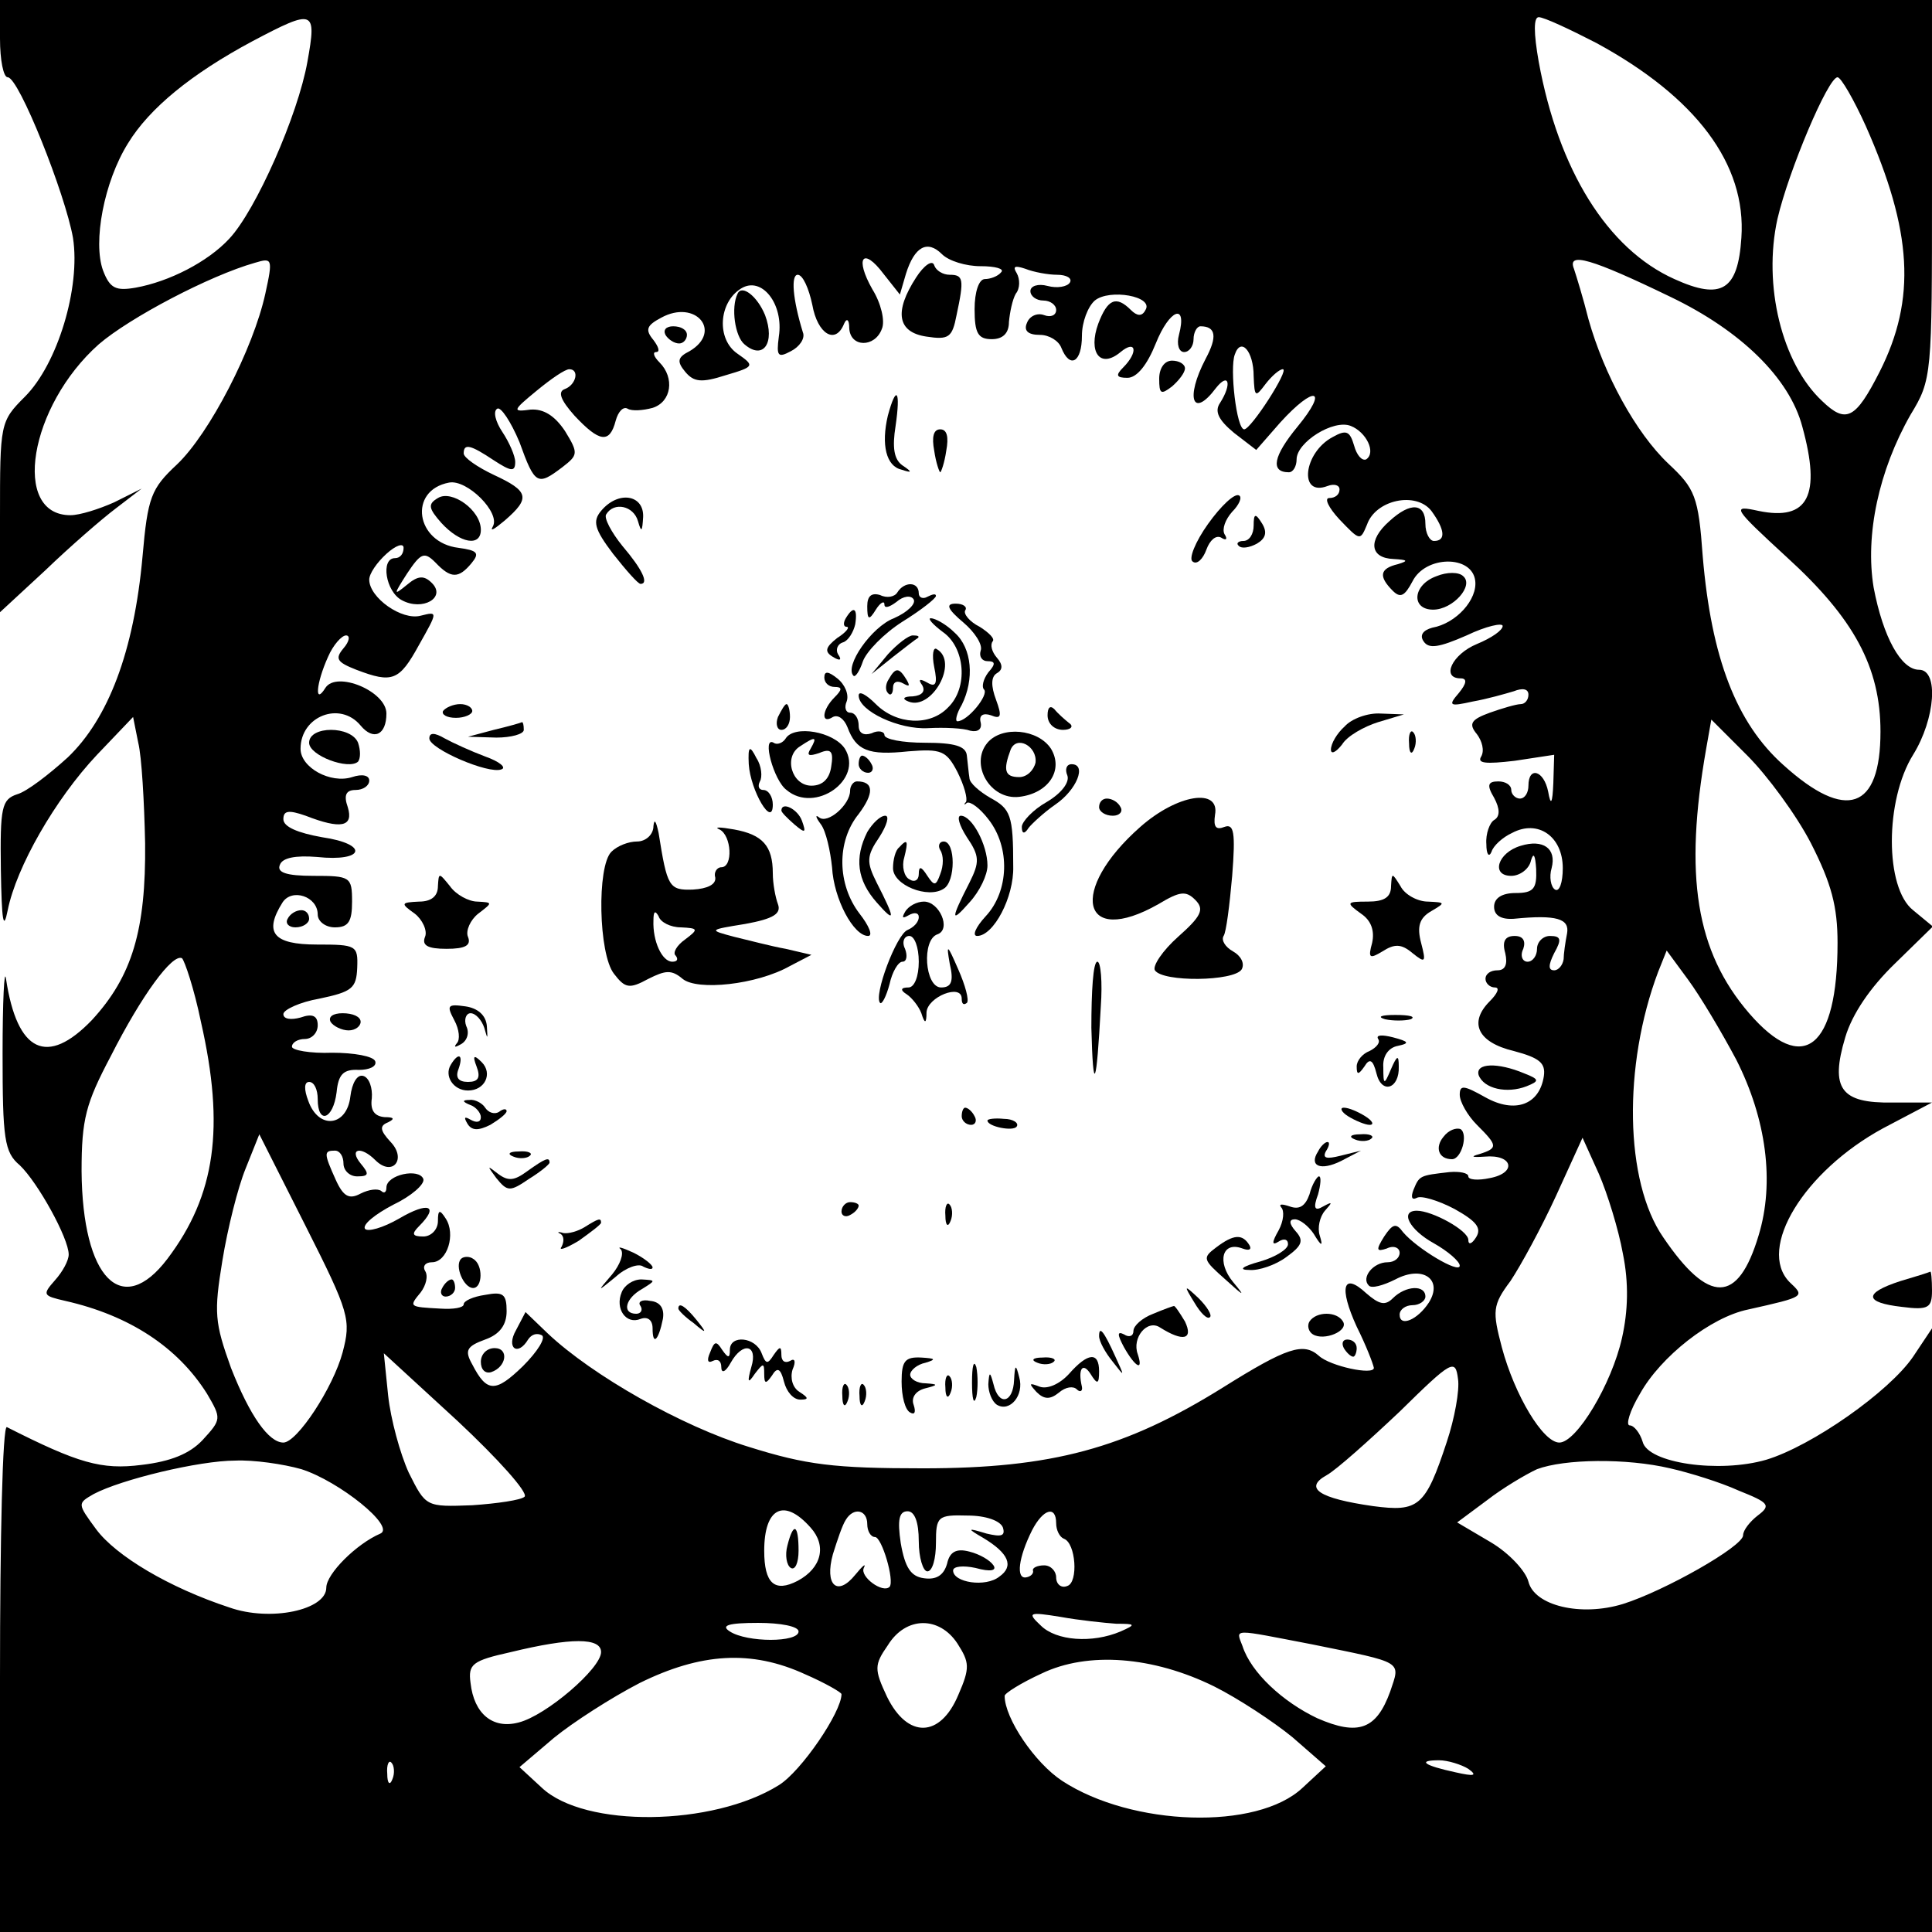 <?xml version="1.0" standalone="no"?>
<!DOCTYPE svg PUBLIC "-//W3C//DTD SVG 20010904//EN"
 "http://www.w3.org/TR/2001/REC-SVG-20010904/DTD/svg10.dtd">
<svg version="1.0" xmlns="http://www.w3.org/2000/svg"
 width="225pt" height="225pt" viewBox="0 0 225 225"
 preserveAspectRatio="xMidYMid meet">

<g transform="translate(0,225) scale(0.1,-0.1)"
fill="#000000" stroke="none">
<path d="M0 2205 c0 -25 4 -45 9 -45 13 0 67 -136 76 -187 9 -58 -18 -147 -56
-185 -29 -29 -29 -31 -29 -140 l0 -111 53 49 c28 27 66 60 82 72 l30 23 -32
-16 c-18 -8 -40 -15 -51 -15 -69 0 -48 127 33 199 36 31 129 80 182 95 20 6
21 5 12 -36 -14 -64 -65 -163 -103 -199 -30 -28 -34 -38 -40 -107 -10 -111
-40 -189 -87 -234 -22 -20 -48 -40 -59 -43 -18 -6 -20 -15 -19 -88 1 -60 3
-72 8 -47 10 50 55 129 104 181 l42 44 6 -30 c4 -16 7 -69 8 -117 1 -101 -15
-155 -62 -206 -52 -54 -87 -38 -100 48 -2 14 -4 -26 -4 -87 0 -99 2 -115 20
-130 21 -20 57 -85 57 -104 0 -7 -7 -20 -16 -30 -15 -17 -14 -18 12 -24 75
-17 131 -54 165 -108 17 -29 17 -30 -5 -54 -15 -16 -37 -25 -71 -29 -47 -6
-74 2 -157 44 -5 2 -8 -129 -8 -292 l0 -296 1125 0 1125 0 0 351 0 352 -22
-33 c-28 -41 -118 -104 -171 -120 -55 -16 -138 -4 -144 21 -3 10 -10 19 -15
19 -5 0 0 17 12 37 24 43 82 89 126 98 67 15 66 15 48 32 -38 39 17 129 109
179 l57 30 -46 0 c-60 -1 -73 16 -55 76 8 27 29 58 58 86 l44 43 -23 19 c-33
26 -33 128 0 181 26 42 30 99 7 99 -21 0 -42 38 -53 96 -10 61 6 136 43 201
25 41 25 46 25 262 l0 221 -1125 0 -1125 0 0 -45z m358 -27 c-11 -62 -60 -173
-91 -206 -25 -27 -70 -50 -109 -57 -23 -4 -30 -1 -38 20 -12 33 1 103 29 148
25 41 74 81 145 119 72 38 75 37 64 -24z m1501 22 c116 -63 175 -141 169 -227
-4 -61 -23 -73 -78 -48 -78 35 -135 127 -158 253 -6 34 -6 52 0 52 6 0 36 -14
67 -30z m314 -97 c54 -122 59 -201 16 -286 -28 -55 -39 -61 -67 -34 -47 44
-69 135 -52 212 13 56 59 165 70 165 4 0 19 -26 33 -57z m-1031 -163 c17 0 28
-3 24 -7 -4 -5 -13 -8 -19 -8 -7 0 -12 -15 -12 -35 0 -28 4 -35 20 -35 13 0
20 7 20 20 1 11 4 26 8 33 5 6 5 17 1 24 -5 8 -2 9 10 5 10 -4 27 -7 37 -7 11
0 18 -4 15 -9 -3 -5 -15 -7 -26 -4 -11 3 -20 0 -20 -6 0 -6 7 -11 15 -11 8 0
15 -5 15 -11 0 -6 -6 -9 -14 -6 -8 3 -17 -1 -20 -9 -4 -9 1 -14 15 -14 11 0
22 -7 25 -15 10 -25 24 -17 24 14 0 16 7 34 15 41 17 14 69 5 59 -11 -4 -8
-10 -7 -17 0 -17 17 -27 13 -38 -16 -12 -33 2 -53 26 -33 18 15 21 0 3 -18 -9
-9 -8 -12 5 -12 11 0 23 15 33 40 16 40 37 48 27 10 -3 -11 0 -20 6 -20 6 0
11 7 11 15 0 8 4 15 8 15 18 0 20 -12 6 -38 -24 -46 -15 -70 12 -34 15 19 19
5 5 -17 -7 -10 -2 -20 16 -35 l26 -20 28 32 c40 44 57 40 20 -5 -28 -34 -32
-53 -10 -53 5 0 9 7 9 15 0 20 43 47 63 39 18 -7 30 -31 18 -39 -5 -2 -11 5
-14 16 -5 17 -9 19 -25 10 -34 -18 -40 -70 -6 -57 8 3 14 1 14 -4 0 -6 -5 -10
-12 -10 -6 0 -1 -11 12 -25 24 -25 24 -25 32 -6 10 29 57 39 75 16 16 -22 17
-35 3 -35 -5 0 -10 9 -10 20 0 24 -17 26 -42 3 -25 -22 -23 -43 5 -44 16 -1
18 -2 5 -6 -21 -5 -23 -14 -6 -31 9 -9 14 -6 23 11 15 30 69 31 73 1 3 -22
-22 -50 -50 -55 -11 -3 -15 -9 -10 -16 6 -9 18 -7 50 7 23 11 42 15 42 11 0
-5 -13 -14 -30 -21 -29 -12 -42 -40 -19 -40 8 0 7 -6 -2 -17 -13 -15 -11 -16
16 -10 17 3 38 9 48 12 10 4 17 3 17 -4 0 -6 -4 -11 -9 -11 -5 0 -22 -5 -36
-10 -22 -8 -25 -13 -15 -25 6 -8 9 -19 5 -26 -5 -8 5 -9 39 -5 l46 7 -1 -33
c-1 -24 -3 -27 -6 -10 -5 25 -23 30 -23 7 0 -8 -4 -15 -10 -15 -5 0 -10 5 -10
10 0 6 -7 10 -15 10 -12 0 -14 -4 -5 -19 7 -13 7 -22 0 -26 -5 -3 -10 -16 -9
-28 0 -12 3 -16 6 -9 2 7 13 17 24 22 30 16 59 -4 59 -41 0 -17 -4 -28 -9 -25
-5 3 -7 15 -4 25 6 23 -10 34 -36 26 -27 -8 -35 -35 -11 -35 10 0 21 8 23 18
3 10 5 6 6 -10 1 -23 -3 -28 -24 -28 -16 0 -25 -6 -25 -16 0 -10 8 -15 23 -14
50 5 65 0 62 -17 -2 -10 -4 -24 -4 -30 -1 -7 -6 -13 -11 -13 -7 0 -7 6 0 20 9
16 8 20 -5 20 -8 0 -15 -7 -15 -15 0 -8 -5 -15 -11 -15 -6 0 -9 7 -5 15 3 9 0
15 -10 15 -11 0 -15 -6 -11 -20 3 -13 0 -20 -9 -20 -8 0 -14 -4 -14 -10 0 -5
5 -10 11 -10 6 0 3 -7 -6 -16 -25 -25 -14 -48 28 -58 30 -8 37 -14 35 -29 -5
-34 -34 -44 -68 -25 -25 14 -30 15 -30 3 0 -8 9 -24 20 -35 24 -24 25 -27 3
-34 -11 -3 -9 -4 6 -3 33 3 38 -19 6 -25 -14 -3 -25 -2 -25 2 0 4 -10 6 -22 5
-35 -4 -35 -4 -42 -21 -3 -8 -2 -12 4 -9 5 3 25 -3 44 -13 25 -14 32 -22 25
-33 -5 -8 -9 -9 -9 -3 0 11 -42 34 -60 34 -20 0 -9 -22 20 -38 16 -9 30 -21
30 -26 0 -10 -50 20 -66 39 -8 11 -12 10 -22 -5 -10 -16 -9 -18 3 -14 8 4 15
1 15 -5 0 -6 -6 -11 -14 -11 -17 0 -31 -18 -22 -27 3 -4 17 0 31 7 32 17 56 0
39 -27 -13 -20 -34 -29 -34 -14 0 6 7 11 15 11 8 0 15 5 15 10 0 14 -23 13
-38 -2 -9 -9 -16 -7 -31 6 -27 25 -32 7 -11 -39 11 -22 19 -43 20 -48 0 -9
-51 2 -64 14 -18 16 -37 10 -112 -37 -114 -71 -199 -94 -349 -94 -104 0 -136
4 -203 25 -78 24 -182 83 -234 132 l-26 25 -11 -21 c-12 -21 2 -31 14 -11 4 6
10 8 16 5 5 -3 -5 -19 -22 -36 -32 -31 -42 -31 -59 2 -9 16 -7 21 15 29 17 6
25 17 25 33 0 20 -4 23 -25 19 -14 -2 -25 -7 -25 -11 0 -4 -12 -6 -27 -5 -37
2 -37 2 -23 19 6 8 9 19 5 25 -3 5 0 10 8 10 18 0 28 33 16 51 -7 11 -9 10 -9
-3 0 -10 -8 -18 -17 -18 -13 0 -14 3 -5 12 24 24 11 29 -23 9 -19 -11 -37 -16
-40 -12 -3 5 12 17 33 28 21 10 37 24 35 30 -5 13 -43 5 -43 -10 0 -6 -3 -7
-6 -4 -4 3 -14 2 -24 -3 -13 -7 -20 -4 -29 16 -14 31 -14 34 -1 34 6 0 10 -7
10 -15 0 -8 7 -15 16 -15 14 0 14 3 4 15 -14 17 0 21 17 4 20 -20 37 1 18 21
-13 14 -13 19 -3 23 8 4 7 6 -4 6 -12 1 -17 8 -15 22 1 12 -3 24 -10 26 -7 2
-13 -8 -15 -24 -4 -35 -37 -39 -49 -5 -5 13 -5 22 1 22 6 0 10 -9 10 -20 0
-30 18 -24 22 8 2 21 8 27 26 26 12 0 21 4 19 10 -2 6 -25 10 -50 10 -26 -1
-47 3 -47 7 0 5 7 9 15 9 8 0 15 7 15 16 0 11 -6 14 -20 9 -11 -3 -20 -2 -20
4 0 5 19 14 42 18 38 8 43 12 44 36 1 26 -1 27 -47 27 -51 0 -62 14 -40 49 11
17 41 7 41 -14 0 -8 9 -15 20 -15 16 0 20 7 20 30 0 29 -2 30 -45 30 -32 0
-43 4 -39 13 3 8 18 11 43 9 56 -6 61 15 6 23 -28 5 -45 12 -45 21 0 10 6 11
26 4 41 -16 56 -13 49 10 -5 14 -2 20 9 20 9 0 16 5 16 11 0 6 -8 8 -20 4 -25
-8 -60 11 -60 33 0 38 46 56 70 27 15 -18 30 -11 30 14 0 26 -58 50 -71 30
-13 -21 -11 5 3 36 6 14 16 25 21 25 5 0 4 -7 -3 -15 -10 -12 -8 -16 15 -25
42 -16 50 -13 73 29 22 39 22 39 2 34 -22 -6 -60 21 -60 42 0 7 9 20 20 30 11
10 20 13 20 7 0 -7 -4 -12 -10 -12 -17 0 -11 -39 8 -49 24 -13 52 3 35 20 -9
9 -16 9 -29 -2 -16 -13 -16 -12 0 13 16 24 20 26 33 13 18 -19 27 -19 42 -1
10 12 7 15 -15 18 -50 6 -59 67 -11 76 21 4 60 -35 51 -51 -4 -7 2 -3 14 7 30
26 28 34 -13 53 -19 9 -35 20 -35 25 0 12 8 10 35 -8 20 -13 25 -14 25 -2 0 7
-7 23 -15 35 -8 12 -11 24 -6 27 4 3 16 -15 26 -39 18 -50 21 -51 50 -29 18
14 19 16 3 42 -12 18 -25 26 -40 25 -22 -3 -21 -1 7 22 17 14 33 25 38 25 12
0 8 -18 -5 -23 -9 -3 -5 -13 11 -31 29 -31 41 -33 48 -6 3 11 9 17 14 14 5 -3
18 -2 29 1 22 7 26 35 8 53 -7 7 -8 12 -4 12 5 0 3 6 -3 14 -10 12 -8 17 9 26
40 22 72 -16 33 -39 -14 -7 -15 -12 -5 -24 10 -12 19 -13 47 -4 34 10 34 11
14 25 -25 17 -22 60 4 76 24 15 50 -18 44 -56 -3 -23 -1 -25 14 -17 10 5 17
15 14 22 -12 39 -14 67 -6 67 6 0 13 -16 17 -35 6 -34 27 -47 37 -22 3 7 6 5
6 -5 1 -23 30 -23 38 -1 4 9 -1 30 -11 46 -21 37 -11 50 13 18 l19 -24 7 24
c10 32 25 40 42 23 8 -8 28 -14 45 -14z m804 -36 c81 -39 138 -94 153 -151 22
-80 7 -110 -51 -98 -32 7 -30 4 33 -54 78 -71 109 -128 109 -203 0 -91 -40
-105 -113 -39 -55 49 -84 125 -94 243 -5 70 -9 79 -40 108 -38 36 -75 104 -93
168 -6 24 -14 50 -17 59 -8 20 20 12 113 -33z m-486 -92 c1 -25 2 -25 14 -9 7
9 16 17 20 17 8 0 -37 -70 -45 -70 -9 0 -17 71 -11 87 7 21 22 4 22 -25z m649
-544 c24 -47 31 -74 31 -116 0 -123 -40 -155 -103 -82 -62 72 -76 160 -50 308
l6 34 42 -42 c23 -23 57 -69 74 -102z m-1875 -208 c28 -123 17 -202 -39 -276
-53 -70 -99 -23 -100 102 0 61 5 79 34 134 36 71 72 120 83 114 3 -3 14 -35
22 -74z m1788 -44 c35 -69 45 -143 26 -205 -24 -80 -58 -80 -111 -2 -45 65
-47 200 -6 309 l10 25 25 -34 c14 -19 39 -61 56 -93z m-1623 -341 c-11 -41
-53 -105 -69 -105 -17 0 -39 31 -61 87 -19 53 -20 64 -10 125 6 37 18 85 27
107 l16 40 54 -107 c51 -101 53 -109 43 -147z m1491 115 c7 -34 6 -67 -1 -98
-12 -54 -53 -122 -73 -122 -19 0 -52 55 -67 111 -11 42 -11 49 10 77 12 18 36
62 53 99 l31 68 19 -42 c10 -23 23 -65 28 -93z m-1279 -283 c-4 -4 -32 -8 -61
-10 -54 -2 -54 -2 -74 38 -10 22 -21 62 -24 90 l-5 49 86 -79 c47 -44 82 -83
78 -88z m1074 64 c-25 -76 -33 -82 -86 -75 -63 9 -81 21 -54 36 11 6 49 40 85
74 61 60 65 62 68 38 2 -13 -4 -46 -13 -73z m-1334 -32 c44 -14 110 -67 92
-75 -28 -12 -63 -47 -63 -63 0 -26 -65 -40 -113 -23 -70 23 -132 60 -155 91
-22 30 -22 30 -3 41 32 17 123 39 165 39 21 1 56 -4 77 -10z m1594 1 c22 -5
58 -16 80 -26 35 -14 38 -17 22 -29 -9 -7 -17 -17 -17 -23 0 -13 -92 -65 -140
-80 -49 -15 -103 -2 -110 26 -3 12 -22 33 -44 46 l-39 23 35 26 c18 14 45 30
58 36 32 12 104 13 155 1z m-1001 -69 c19 -21 13 -47 -15 -62 -27 -14 -39 -3
-39 35 0 50 23 62 54 27z m66 4 c0 -8 4 -15 9 -15 8 0 23 -51 17 -58 -8 -8
-35 12 -30 22 3 6 -1 3 -10 -8 -21 -26 -36 -12 -26 24 5 16 11 34 15 40 9 15
25 12 25 -5z m60 -20 c0 -19 5 -35 10 -35 6 0 10 15 10 33 0 31 2 33 37 32 21
0 38 -6 41 -14 3 -10 -2 -11 -19 -7 -23 7 -23 6 -4 -5 30 -18 36 -33 19 -45
-16 -13 -54 -7 -54 7 0 5 12 6 26 3 18 -5 25 -3 21 3 -4 6 -16 13 -28 16 -15
4 -23 0 -26 -14 -4 -14 -13 -19 -27 -17 -15 2 -22 12 -27 41 -4 27 -2 37 8 37
8 0 13 -12 13 -35z m160 21 c0 -8 4 -16 9 -18 14 -5 17 -51 4 -55 -7 -3 -13 2
-13 10 0 7 -6 14 -14 14 -8 0 -14 -3 -13 -6 1 -3 -2 -7 -8 -8 -12 -2 -9 23 7
55 13 25 28 29 28 8z m70 -117 c23 0 23 -1 5 -9 -33 -14 -75 -11 -93 7 -16 15
-14 16 23 10 22 -4 51 -7 65 -8z m-370 -9 c0 -13 -60 -13 -80 0 -11 7 -2 10
33 10 26 0 47 -4 47 -10z m185 -14 c14 -22 15 -28 1 -60 -21 -50 -59 -51 -83
-2 -15 32 -15 37 1 60 21 34 60 34 81 2z m413 -1 c108 -22 103 -19 91 -55 -16
-44 -37 -52 -85 -31 -40 19 -77 53 -87 84 -8 21 -13 20 81 2z m-828 -9 c0 -19
-64 -74 -96 -82 -30 -8 -52 10 -56 46 -3 22 2 26 47 36 70 17 105 17 105 0z
m238 -26 c23 -10 42 -21 42 -23 0 -21 -47 -90 -73 -106 -77 -48 -226 -50 -276
-3 l-26 24 40 34 c22 18 67 47 100 64 71 35 130 39 193 10z m476 -14 c28 -14
69 -41 91 -59 l39 -34 -27 -25 c-53 -50 -199 -45 -280 8 -32 21 -67 73 -67 99
0 3 19 15 43 26 54 26 130 20 201 -15z m-957 -108 c-3 -8 -6 -5 -6 6 -1 11 2
17 5 13 3 -3 4 -12 1 -19z m1253 12 c11 -8 7 -9 -15 -4 -37 8 -45 14 -19 14
10 0 26 -5 34 -10z"/>
<path d="M1067 1927 c-26 -40 -22 -64 12 -69 26 -4 30 -1 35 25 9 42 8 47 -8
47 -8 0 -16 5 -18 11 -2 7 -12 0 -21 -14z"/>
<path d="M859 1908 c-8 -16 -3 -50 8 -59 22 -19 36 2 24 34 -9 22 -27 36 -32
25z"/>
<path d="M775 1860 c3 -5 10 -10 16 -10 5 0 9 5 9 10 0 6 -7 10 -16 10 -8 0
-12 -4 -9 -10z"/>
<path d="M1350 1809 c0 -18 2 -19 15 -9 8 7 15 16 15 21 0 5 -7 9 -15 9 -9 0
-15 -9 -15 -21z"/>
<path d="M1034 1766 c-8 -34 -2 -59 16 -63 12 -4 13 -3 1 5 -10 7 -12 21 -8
46 6 41 1 49 -9 12z"/>
<path d="M1088 1725 c2 -14 6 -25 7 -25 1 0 5 11 7 25 3 16 1 25 -7 25 -8 0
-10 -9 -7 -25z"/>
<path d="M510 1670 c-12 -7 -11 -12 4 -29 22 -24 46 -28 46 -8 0 23 -34 47
-50 37z"/>
<path d="M1407 1640 c-15 -21 -23 -41 -18 -44 5 -4 12 3 16 14 4 11 11 17 17
14 6 -4 8 -2 4 4 -3 6 1 17 9 26 8 8 12 17 8 19 -5 3 -21 -12 -36 -33z"/>
<path d="M700 1655 c-10 -12 -8 -21 14 -50 15 -19 29 -35 32 -35 10 0 2 17
-21 44 -13 16 -22 33 -19 37 9 15 32 10 37 -8 4 -14 5 -12 6 5 1 26 -29 31
-49 7z"/>
<path d="M1460 1638 c0 -10 -5 -18 -12 -18 -6 0 -9 -3 -5 -6 3 -3 12 -2 21 3
10 6 12 13 6 23 -8 13 -10 12 -10 -2z"/>
<path d="M1673 1579 c-28 -10 -30 -39 -4 -39 23 0 48 28 35 39 -5 5 -19 5 -31
0z"/>
<path d="M1045 1560 c-3 -5 -12 -7 -20 -3 -10 3 -15 -1 -15 -13 0 -16 2 -17
10 -4 5 8 10 11 10 6 0 -5 6 -3 14 3 8 7 17 8 20 3 3 -5 -7 -15 -23 -22 -26
-10 -58 -56 -47 -67 2 -2 7 5 11 17 4 11 24 32 46 46 21 13 39 27 39 30 0 3
-4 2 -10 -1 -5 -3 -10 -1 -10 4 0 14 -17 14 -25 1z"/>
<path d="M1122 1525 c13 -11 23 -26 20 -33 -2 -7 2 -12 8 -12 9 0 10 -3 1 -13
-6 -8 -8 -17 -5 -20 6 -6 -19 -37 -31 -37 -3 0 -1 9 5 19 15 30 12 66 -8 84
-10 10 -23 17 -28 17 -4 0 2 -7 14 -16 26 -18 30 -65 6 -88 -21 -22 -60 -20
-84 4 -11 11 -20 16 -20 10 0 -18 47 -40 81 -38 19 1 41 0 49 -3 9 -2 14 2 12
10 -2 8 3 11 12 8 12 -5 13 -1 6 18 -6 16 -6 27 1 31 7 4 7 10 0 18 -6 7 -8
15 -5 19 3 3 -4 10 -15 17 -12 6 -19 15 -17 19 3 4 -2 8 -11 8 -12 0 -10 -6 9
-22z"/>
<path d="M985 1530 c-3 -5 -3 -10 1 -10 4 0 0 -6 -11 -13 -14 -11 -15 -16 -5
-22 8 -5 11 -4 6 3 -3 5 -1 12 6 14 6 2 12 12 14 21 3 19 -2 22 -11 7z"/>
<path d="M1034 1488 l-19 -23 25 20 c14 11 27 21 29 22 2 2 0 3 -6 3 -5 0 -18
-10 -29 -22z"/>
<path d="M1088 1473 c4 -19 2 -24 -8 -18 -9 5 -11 4 -6 -3 4 -7 0 -12 -11 -13
-11 0 -13 -3 -5 -6 27 -11 59 46 33 61 -4 3 -6 -6 -3 -21z"/>
<path d="M960 1461 c0 -6 5 -11 12 -11 9 0 9 -3 0 -12 -15 -15 -16 -32 -2 -23
6 3 13 -2 17 -12 10 -27 24 -33 71 -28 38 3 44 1 57 -24 8 -16 12 -31 10 -35
-3 -3 -2 -4 1 -1 4 2 15 -6 25 -19 26 -33 24 -84 -3 -113 -12 -13 -16 -23 -10
-23 19 0 43 45 42 81 0 60 -3 67 -27 80 -12 7 -24 17 -24 23 -1 6 -2 18 -3 26
-1 11 -14 15 -49 15 -26 0 -47 4 -47 9 0 4 -7 6 -15 2 -9 -3 -15 0 -15 9 0 8
-4 15 -10 15 -5 0 -7 6 -4 13 3 8 -2 20 -11 27 -10 8 -15 9 -15 1z"/>
<path d="M1035 1459 c-4 -6 -4 -13 -1 -16 3 -4 6 -1 6 6 0 7 5 9 12 5 7 -4 8
-3 4 4 -9 15 -13 15 -21 1z"/>
<path d="M516 1422 c-2 -4 4 -8 15 -8 10 0 19 4 19 8 0 4 -6 8 -14 8 -8 0 -17
-4 -20 -8z"/>
<path d="M906 1415 c-3 -8 -1 -15 4 -15 6 0 10 7 10 15 0 8 -2 15 -4 15 -2 0
-6 -7 -10 -15z"/>
<path d="M1220 1417 c0 -10 8 -17 18 -17 9 0 13 4 7 8 -5 4 -13 11 -17 16 -5
5 -8 2 -8 -7z"/>
<path d="M1566 1404 c-9 -8 -16 -20 -16 -27 0 -6 6 -3 13 6 6 10 26 21 42 26
l30 9 -27 1 c-15 1 -34 -6 -42 -15z"/>
<path d="M575 1400 l-30 -8 33 -1 c17 0 32 4 32 9 0 6 -1 9 -2 9 -2 -1 -16 -5
-33 -9z"/>
<path d="M360 1385 c0 -15 46 -32 57 -22 3 4 3 13 0 22 -8 20 -57 20 -57 0z"/>
<path d="M500 1390 c0 -12 69 -42 84 -36 6 2 -2 9 -19 15 -16 6 -38 16 -47 21
-12 7 -18 7 -18 0z"/>
<path d="M915 1390 c-3 -5 -10 -8 -14 -5 -14 8 0 -44 15 -55 33 -28 90 12 68
48 -13 20 -59 28 -69 12z m29 -12 c-5 -8 -2 -9 10 -5 14 6 17 2 14 -16 -2 -14
-10 -22 -23 -22 -23 0 -33 34 -13 46 18 12 20 11 12 -3z"/>
<path d="M1150 1385 c-21 -25 3 -67 37 -63 34 4 52 31 37 56 -15 23 -57 27
-74 7z m56 -23 c-2 -9 -10 -17 -19 -17 -17 0 -19 8 -10 32 7 17 31 4 29 -15z"/>
<path d="M1641 1384 c0 -11 3 -14 6 -6 3 7 2 16 -1 19 -3 4 -6 -2 -5 -13z"/>
<path d="M872 1360 c2 -31 28 -75 28 -47 0 9 -5 17 -11 17 -5 0 -7 4 -4 10 3
5 2 18 -4 27 -8 16 -10 14 -9 -7z"/>
<path d="M1000 1360 c0 -5 5 -10 11 -10 5 0 7 5 4 10 -3 6 -8 10 -11 10 -2 0
-4 -4 -4 -10z"/>
<path d="M1243 1347 c3 -8 -7 -21 -24 -31 -16 -9 -29 -23 -29 -29 0 -8 3 -9 8
-1 4 5 18 18 31 27 25 17 37 47 19 47 -6 0 -8 -6 -5 -13z"/>
<path d="M990 1329 c0 -16 -26 -39 -36 -31 -5 4 -4 0 2 -8 6 -8 11 -31 13 -50
2 -37 25 -80 42 -80 6 0 1 12 -10 26 -26 34 -27 84 -1 116 18 24 18 38 -2 38
-4 0 -8 -5 -8 -11z"/>
<path d="M1280 1310 c0 -5 7 -10 16 -10 8 0 12 5 9 10 -3 6 -10 10 -16 10 -5
0 -9 -4 -9 -10z"/>
<path d="M1328 1287 c-84 -74 -69 -141 21 -90 25 15 32 16 43 5 11 -11 7 -19
-20 -43 -18 -16 -30 -34 -27 -39 9 -14 92 -13 101 1 4 7 -1 16 -10 21 -9 5
-14 13 -11 18 3 4 7 36 10 70 4 51 2 61 -9 57 -10 -4 -13 0 -11 14 6 32 -44
24 -87 -14z"/>
<path d="M910 1306 c0 -2 7 -9 15 -16 13 -11 14 -10 9 4 -5 14 -24 23 -24 12z"/>
<path d="M761 1288 c0 -10 -9 -18 -19 -18 -10 0 -23 -5 -30 -12 -17 -17 -15
-119 3 -142 13 -17 18 -18 40 -6 20 10 27 11 40 0 17 -14 86 -7 125 15 l25 13
-30 7 c-17 3 -43 10 -60 14 -30 8 -30 8 13 15 33 6 42 12 38 23 -3 8 -6 24 -6
36 0 32 -12 45 -45 51 -17 3 -24 3 -17 0 14 -7 16 -44 2 -44 -5 0 -9 -6 -7
-12 1 -8 -9 -13 -26 -14 -28 -1 -30 3 -40 66 -3 14 -5 17 -6 8z m32 -118 c20
-1 21 -2 5 -14 -10 -7 -15 -16 -11 -19 3 -4 2 -7 -4 -7 -12 0 -23 24 -22 48 0
11 2 12 6 5 2 -7 14 -13 26 -13z"/>
<path d="M1010 1281 c-15 -30 -12 -56 11 -82 22 -25 22 -20 0 23 -12 24 -12
31 3 53 9 14 12 25 7 25 -6 0 -15 -9 -21 -19z"/>
<path d="M1126 1275 c15 -22 15 -29 3 -53 -22 -43 -22 -48 0 -23 12 13 21 32
21 43 0 24 -18 58 -31 58 -5 0 -2 -11 7 -25z"/>
<path d="M1047 1263 c-4 -3 -7 -14 -7 -24 0 -20 41 -36 59 -24 14 8 14 55 0
55 -5 0 -7 -5 -4 -10 4 -6 4 -18 0 -28 -5 -14 -7 -14 -15 -2 -7 11 -10 12 -10
2 0 -7 -5 -10 -11 -6 -6 3 -9 15 -6 25 5 20 4 23 -6 12z"/>
<path d="M510 1218 c0 -12 -8 -18 -22 -18 -21 -1 -22 -2 -5 -14 9 -7 15 -20
12 -27 -4 -10 3 -14 25 -14 22 0 29 4 25 14 -3 7 3 20 12 27 17 13 17 13 -1
14 -10 0 -25 8 -32 18 -13 16 -13 16 -14 0z"/>
<path d="M1620 1218 c0 -13 -8 -18 -27 -18 -25 0 -26 -1 -8 -14 12 -8 16 -20
13 -34 -5 -18 -3 -19 12 -10 14 9 22 9 35 -2 15 -12 16 -11 10 12 -5 19 -2 29
12 37 17 10 16 10 -4 11 -12 0 -27 8 -32 18 -10 16 -10 16 -11 0z"/>
<path d="M1054 1188 c-4 -7 -3 -8 4 -4 7 4 12 3 12 -2 0 -6 -6 -12 -13 -15
-13 -5 -40 -77 -32 -85 2 -2 7 7 11 22 3 14 10 26 15 26 5 0 6 7 3 15 -4 8 -1
15 5 15 6 0 11 -13 11 -30 0 -17 -5 -30 -12 -30 -9 0 -10 -3 -2 -8 6 -4 14
-14 17 -22 4 -13 6 -12 6 1 1 18 41 34 41 16 0 -6 2 -8 6 -5 3 3 -2 21 -10 39
-13 30 -14 30 -10 7 5 -21 2 -28 -10 -28 -19 0 -23 56 -4 62 16 6 2 38 -16 38
-8 0 -18 -5 -22 -12z"/>
<path d="M335 1180 c-3 -5 1 -10 9 -10 9 0 16 5 16 10 0 6 -4 10 -9 10 -6 0
-13 -4 -16 -10z"/>
<path d="M1271 1053 c2 -79 6 -70 11 25 2 28 0 52 -4 52 -5 0 -7 -35 -7 -77z"/>
<path d="M529 1062 c6 -11 7 -23 3 -27 -4 -5 -2 -5 5 -1 7 4 10 13 6 21 -3 8
0 15 5 15 6 0 13 -8 16 -17 4 -14 4 -14 3 2 -1 13 -11 21 -25 23 -21 3 -22 1
-13 -16z"/>
<path d="M385 1060 c3 -5 13 -10 21 -10 8 0 14 5 14 10 0 6 -9 10 -21 10 -11
0 -17 -4 -14 -10z"/>
<path d="M1613 1063 c9 -2 23 -2 30 0 6 3 -1 5 -18 5 -16 0 -22 -2 -12 -5z"/>
<path d="M1605 1040 c3 -4 -2 -10 -10 -14 -8 -3 -15 -11 -15 -18 0 -10 2 -10
9 0 6 10 10 8 14 -8 6 -25 27 -18 26 8 0 14 -2 13 -9 -3 -8 -19 -9 -19 -9 2
-1 13 6 23 17 25 14 3 13 5 -6 10 -12 3 -20 3 -17 -2z"/>
<path d="M525 1010 c-8 -13 3 -30 20 -30 20 0 29 20 16 33 -9 9 -11 8 -6 -5 5
-13 2 -18 -10 -18 -11 0 -15 5 -11 15 6 17 0 20 -9 5z"/>
<path d="M1722 998 c6 -16 33 -22 56 -13 15 6 15 8 -3 15 -31 13 -57 12 -53
-2z"/>
<path d="M548 963 c6 -2 12 -9 12 -14 0 -6 -5 -7 -12 -3 -7 4 -8 3 -4 -4 5 -9
13 -9 27 -2 10 6 19 13 19 16 0 3 -4 3 -9 -1 -5 -3 -12 -1 -16 5 -3 5 -12 10
-18 9 -9 0 -9 -2 1 -6z"/>
<path d="M1120 950 c0 -5 5 -10 11 -10 5 0 7 5 4 10 -3 6 -8 10 -11 10 -2 0
-4 -4 -4 -10z"/>
<path d="M1570 950 c8 -5 20 -10 25 -10 6 0 3 5 -5 10 -8 5 -19 10 -25 10 -5
0 -3 -5 5 -10z"/>
<path d="M1150 945 c0 -7 30 -13 34 -7 3 4 -4 9 -15 9 -10 1 -19 0 -19 -2z"/>
<path d="M1681 926 c-10 -12 -6 -26 10 -26 11 0 19 29 10 35 -5 2 -14 -1 -20
-9z"/>
<path d="M1578 923 c7 -3 16 -2 19 1 4 3 -2 6 -13 5 -11 0 -14 -3 -6 -6z"/>
<path d="M1535 909 c-11 -17 3 -23 27 -11 l23 12 -24 -6 c-16 -4 -21 -3 -17 5
4 6 5 11 2 11 -3 0 -8 -5 -11 -11z"/>
<path d="M598 903 c7 -3 16 -2 19 1 4 3 -2 6 -13 5 -11 0 -14 -3 -6 -6z"/>
<path d="M614 886 c-15 -11 -22 -12 -34 -3 -13 10 -13 10 -2 -5 13 -16 16 -16
38 -1 13 8 24 17 24 19 0 7 -5 5 -26 -10z"/>
<path d="M1525 859 c-5 -14 -12 -18 -23 -14 -9 3 -13 3 -10 -1 4 -4 3 -16 -3
-27 -8 -14 -8 -18 0 -13 6 4 11 3 11 -3 0 -6 -15 -15 -32 -20 -22 -6 -26 -10
-13 -10 11 -1 31 6 43 15 18 13 21 19 11 30 -8 9 -8 14 -1 14 6 0 16 -8 22
-17 9 -15 11 -15 7 -2 -3 9 0 22 6 29 9 10 9 11 -2 5 -10 -6 -12 -2 -6 14 3
11 4 21 1 21 -2 0 -8 -9 -11 -21z"/>
<path d="M980 839 c0 -5 5 -7 10 -4 6 3 10 8 10 11 0 2 -4 4 -10 4 -5 0 -10
-5 -10 -11z"/>
<path d="M1101 834 c0 -11 3 -14 6 -6 3 7 2 16 -1 19 -3 4 -6 -2 -5 -13z"/>
<path d="M681 821 c-8 -5 -19 -8 -25 -7 -6 2 -8 1 -3 -1 4 -3 4 -9 1 -15 -4
-5 5 -2 20 7 14 10 26 19 26 21 0 6 -3 5 -19 -5z"/>
<path d="M1416 797 c-16 -12 -15 -14 11 -37 22 -20 24 -21 9 -3 -19 23 -13 48
11 39 8 -3 11 -1 8 4 -8 13 -18 13 -39 -3z"/>
<path d="M723 795 c4 -5 -1 -18 -10 -29 -18 -21 -18 -21 4 -3 12 11 27 16 32
12 6 -3 11 -4 11 -1 0 3 -10 11 -22 17 -13 6 -20 8 -15 4z"/>
<path d="M537 784 c-8 -8 3 -34 14 -34 11 0 12 27 0 34 -4 3 -11 3 -14 0z"/>
<path d="M515 750 c-3 -5 -1 -10 4 -10 6 0 11 5 11 10 0 6 -2 10 -4 10 -3 0
-8 -4 -11 -10z"/>
<path d="M724 745 c-8 -19 5 -38 22 -31 8 3 14 -1 14 -11 0 -21 7 -14 12 11 2
12 -3 20 -15 21 -9 2 -15 -1 -11 -6 3 -5 0 -9 -5 -9 -17 0 -13 18 7 29 16 10
16 10 -1 11 -10 0 -20 -7 -23 -15z"/>
<path d="M1391 733 c7 -12 15 -20 18 -17 3 2 -3 12 -13 22 -17 16 -18 16 -5
-5z"/>
<path d="M790 726 c0 -2 8 -10 18 -17 15 -13 16 -12 3 4 -13 16 -21 21 -21 13z"/>
<path d="M1343 720 c-13 -5 -23 -14 -23 -20 0 -6 -5 -8 -11 -4 -8 4 -8 0 0
-15 13 -23 23 -29 16 -8 -7 19 11 41 26 31 27 -17 39 -14 29 7 -6 10 -12 19
-13 18 -1 0 -12 -4 -24 -9z"/>
<path d="M1525 711 c-3 -5 -1 -12 4 -15 13 -8 42 4 35 15 -7 12 -31 12 -39 0z"/>
<path d="M1280 694 c0 -6 7 -19 16 -30 14 -18 14 -18 3 6 -14 31 -19 36 -19
24z"/>
<path d="M827 675 c-4 -9 -3 -13 3 -10 6 3 10 0 10 -7 0 -8 5 -6 11 5 14 25
32 21 24 -5 -5 -18 -4 -20 4 -8 10 13 11 13 11 0 0 -12 2 -12 9 -2 6 10 10 9
14 -7 3 -12 11 -21 19 -21 10 0 10 2 -1 9 -8 5 -11 16 -8 26 4 9 3 14 -3 10
-6 -3 -10 0 -10 7 0 11 -2 10 -9 0 -7 -11 -9 -11 -14 2 -7 19 -37 22 -37 4 0
-10 -2 -10 -9 0 -7 11 -9 10 -14 -3z"/>
<path d="M1565 680 c3 -5 8 -10 11 -10 2 0 4 5 4 10 0 6 -5 10 -11 10 -5 0 -7
-4 -4 -10z"/>
<path d="M560 664 c0 -9 5 -14 12 -12 18 6 21 28 4 28 -9 0 -16 -7 -16 -16z"/>
<path d="M1050 641 c0 -17 4 -33 10 -36 5 -3 7 0 4 9 -3 8 2 16 13 19 16 4 16
5 1 6 -10 0 -18 5 -18 10 0 5 8 12 18 14 13 4 11 5 -5 6 -19 1 -23 -4 -23 -28z"/>
<path d="M1132 640 c0 -19 2 -27 5 -17 2 9 2 25 0 35 -3 9 -5 1 -5 -18z"/>
<path d="M1208 663 c7 -3 16 -2 19 1 4 3 -2 6 -13 5 -11 0 -14 -3 -6 -6z"/>
<path d="M1245 650 c-11 -12 -25 -18 -34 -15 -13 5 -13 4 -4 -6 9 -9 16 -9 26
-1 8 7 17 8 21 4 4 -4 7 -2 6 3 -5 21 1 29 10 15 8 -13 10 -12 10 3 0 23 -13
22 -35 -3z"/>
<path d="M1181 643 c-1 -27 -18 -31 -24 -5 -4 15 -5 15 -6 0 0 -9 4 -20 10
-24 15 -9 32 11 26 32 -4 16 -5 15 -6 -3z"/>
<path d="M1101 634 c0 -11 3 -14 6 -6 3 7 2 16 -1 19 -3 4 -6 -2 -5 -13z"/>
<path d="M981 624 c0 -11 3 -14 6 -6 3 7 2 16 -1 19 -3 4 -6 -2 -5 -13z"/>
<path d="M1001 624 c0 -11 3 -14 6 -6 3 7 2 16 -1 19 -3 4 -6 -2 -5 -13z"/>
<path d="M917 450 c-3 -11 -1 -23 4 -26 5 -3 9 6 9 20 0 31 -6 34 -13 6z"/>
<path d="M2213 758 c-43 -14 -42 -25 2 -30 31 -4 35 -1 35 19 0 13 -1 23 -2
22 -2 -1 -18 -6 -35 -11z"/>
</g>
</svg>
